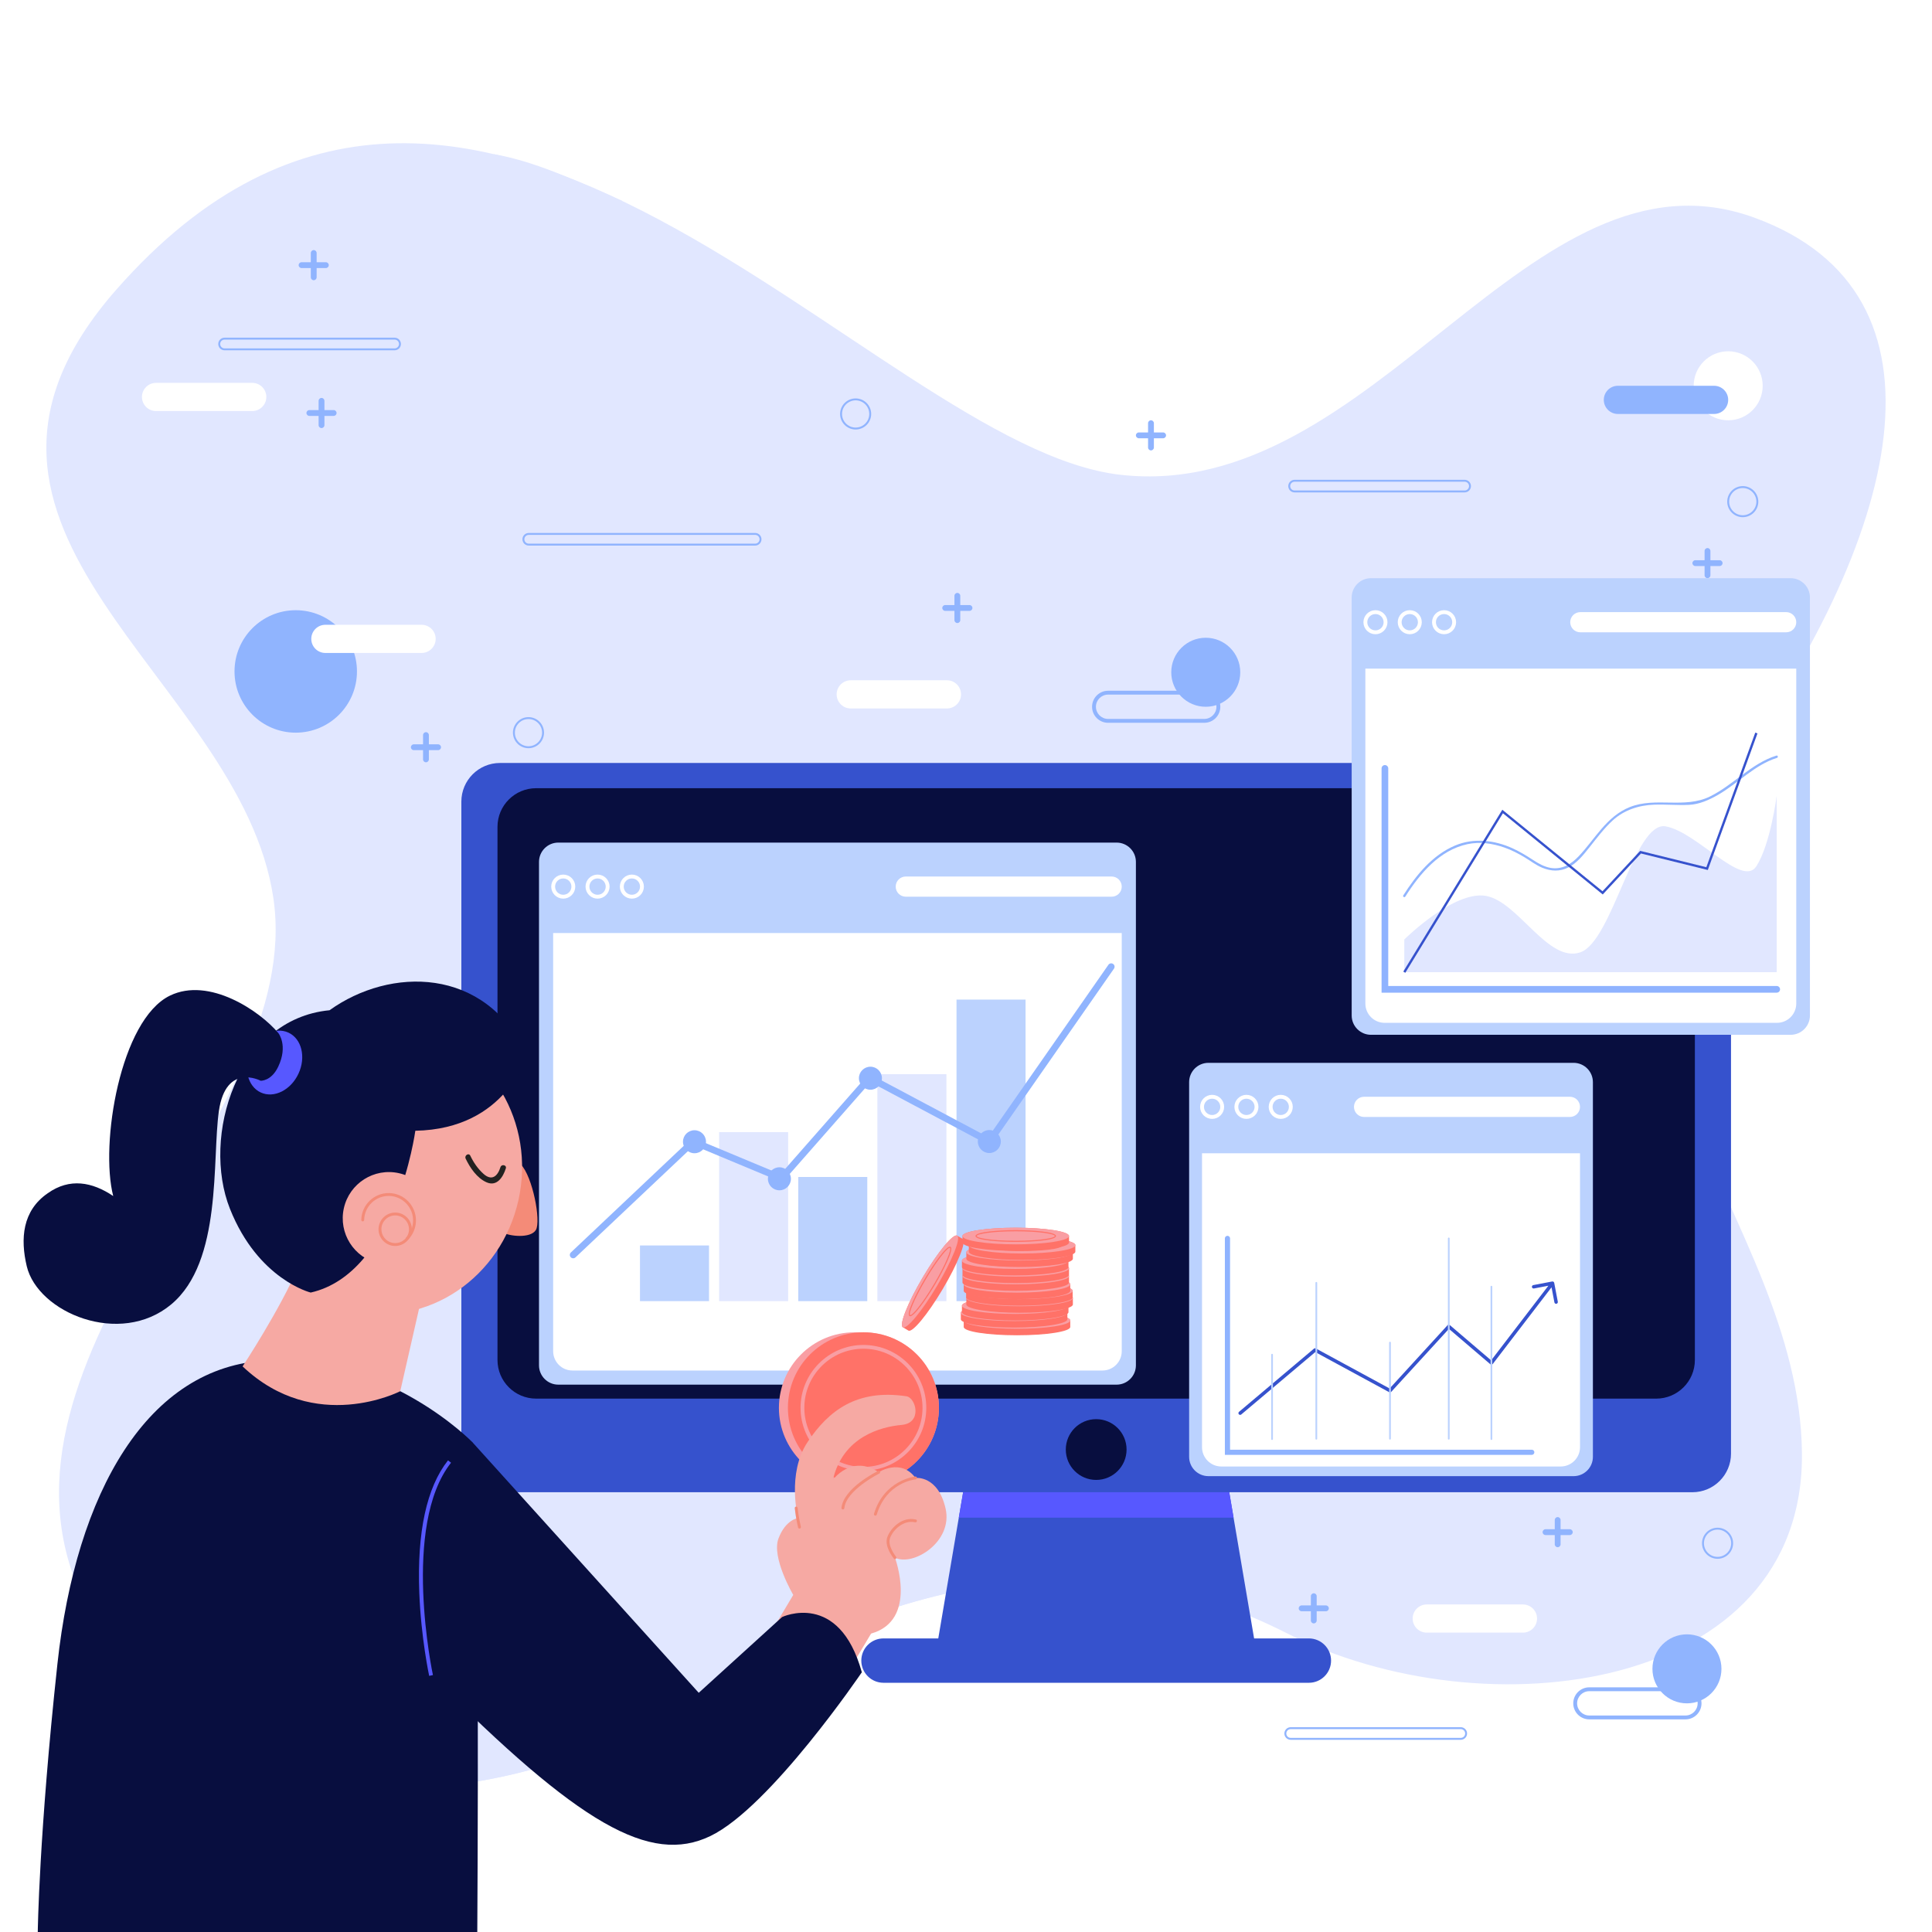 <?xml version="1.0" encoding="utf-8"?>
<!-- Generator: Adobe Illustrator 27.5.0, SVG Export Plug-In . SVG Version: 6.00 Build 0)  -->
<svg version="1.1" xmlns="http://www.w3.org/2000/svg" xmlns:xlink="http://www.w3.org/1999/xlink" x="0px" y="0px"
	 viewBox="0 0 500 500.001" style="enable-background:new 0 0 500 500.001;" xml:space="preserve">
<rect x="0" y="0" width="500" height="500.001" fill="#333333" stroke="none"/>
<g id="BACKGROUND">
	<rect style="fill:#FFFFFF;" width="499.999" height="499.999"/>
</g>
<g id="OBJECTS">
	<g>
		<g>
			<path style="fill:#E1E7FF;" d="M30.129,74.927c-55.108,62.671,32.203,100.087,40.633,157.584
				c8.431,57.498-78.461,117.65-49.581,180.719c28.88,63.07,104.011,58.805,156.909,27.588
				c52.898-31.215,103.493-44.248,154.858-18.184c51.365,26.066,134.16,15.334,133.394-46.764
				c-0.768-62.096-67.465-109.629-20.699-173.259c46.766-63.629,61.982-126.656,8.469-146.251
				c-58.301-21.35-98.164,73.904-164.094,66.522C225.858,115.699,122.396-30.001,30.129,74.927z"/>
			<path style="fill:#E1E7FF;" d="M279.286,298.44c-23-55.963-70.531-95.061-102.729-144.893
				c-20.787-33.709-21.938-67.516-15.547-101.552c-10.876-4.663-21.832-10.12-33.222-12.099
				c-20.571,27.077-33.324,58.76-21.761,96.018c13.033,42.932,39.864,79.73,59.796,119.594c13.8,29.898,22.233,62.098,12.267,95.062
				c-8.434,26.832-29.898,41.398-50.598,59.799c-13.032,12.264-26.831,27.596-27.598,46.764c-0.138,1.94-0.096,3.854,0.027,5.754
				c26.421,0.43,54.515-8.111,78.169-22.07c28.931-17.07,57.171-28.684,85.228-31.457
				C287.269,374.558,296.747,340.644,279.286,298.44z"/>
		</g>
		<g>
			<g>
				<path style="fill:#FFFFFF;" d="M68.928,102.732c0,2.016-1.633,3.646-3.645,3.646h-24.9c-2.014,0-3.646-1.631-3.646-3.646l0,0
					c0-2.014,1.633-3.646,3.646-3.646h24.9C67.295,99.086,68.928,100.718,68.928,102.732L68.928,102.732z"/>
			</g>
			<g>
				<path style="fill:#FFFFFF;" d="M456.182,99.84c0-4.932-3.996-8.93-8.928-8.93c-4.932,0-8.93,3.999-8.93,8.93
					c0,4.932,3.998,8.93,8.93,8.93C452.186,108.77,456.182,104.771,456.182,99.84z"/>
			</g>
			<g>
				<path style="fill:#90B4FE;" d="M195.44,141.195h-58.602c-0.901,0-1.633-0.732-1.633-1.633c0-0.9,0.732-1.633,1.633-1.633h58.602
					c0.9,0,1.633,0.733,1.633,1.633C197.073,140.463,196.34,141.195,195.44,141.195z M136.838,138.429
					c-0.624,0-1.133,0.509-1.133,1.133c0,0.625,0.509,1.133,1.133,1.133h58.602c0.625,0,1.133-0.508,1.133-1.133
					c0-0.624-0.509-1.133-1.133-1.133H136.838z"/>
			</g>
			<g>
				<path style="fill:#90B4FE;" d="M102.129,90.658H58.113c-0.9,0-1.633-0.732-1.633-1.633c0-0.9,0.732-1.633,1.633-1.633h44.016
					c0.9,0,1.633,0.732,1.633,1.633C103.762,89.925,103.029,90.658,102.129,90.658z M58.113,87.892
					c-0.625,0-1.133,0.508-1.133,1.133s0.508,1.135,1.133,1.135h44.016c0.625,0,1.133-0.51,1.133-1.135s-0.508-1.133-1.133-1.133
					H58.113z"/>
			</g>
			<g>
				<path style="fill:#90B4FE;" d="M378.044,450.261H334.03c-0.9,0-1.635-0.732-1.635-1.633c0-0.9,0.734-1.633,1.635-1.633h44.014
					c0.9,0,1.633,0.732,1.633,1.633C379.677,449.528,378.944,450.261,378.044,450.261z M334.03,447.493
					c-0.625,0-1.135,0.51-1.135,1.135s0.51,1.133,1.135,1.133h44.014c0.625,0,1.135-0.508,1.135-1.133s-0.51-1.135-1.135-1.135
					H334.03z"/>
			</g>
			<g>
				<path style="fill:#FFFFFF;" d="M397.786,418.88c0,2.014-1.633,3.646-3.647,3.646h-24.898c-2.014,0-3.647-1.633-3.647-3.646l0,0
					c0-2.016,1.633-3.648,3.647-3.648h24.898C396.153,415.232,397.786,416.864,397.786,418.88L397.786,418.88z"/>
			</g>
			<g>
				<g>
					<path style="fill:#90B4FE;" d="M436.202,444.972h-24.898c-2.285,0-4.147-1.859-4.147-4.147s1.861-4.146,4.147-4.146h24.898
						c2.287,0,4.147,1.859,4.147,4.146S438.489,444.972,436.202,444.972z M411.304,437.679c-1.734,0-3.147,1.412-3.147,3.146
						c0,1.736,1.412,3.147,3.147,3.147h24.898c1.736,0,3.147-1.41,3.147-3.147c0-1.734-1.41-3.146-3.147-3.146H411.304z"/>
				</g>
			</g>
			<g>
				<path style="fill:#90B4FE;" d="M406.266,395.763h-2.387v-2.389c0-0.416-0.338-0.754-0.756-0.754
					c-0.416,0-0.754,0.338-0.754,0.754v2.389h-2.391c-0.416,0-0.754,0.338-0.754,0.756c0,0.416,0.338,0.754,0.754,0.754h2.391v2.391
					c0,0.416,0.338,0.754,0.754,0.754c0.418,0,0.756-0.338,0.756-0.754v-2.391h2.387c0.418,0,0.756-0.338,0.756-0.754
					C407.021,396.101,406.684,395.763,406.266,395.763z"/>
			</g>
			<g>
				<path style="fill:#90B4FE;" d="M113.381,192.629h-2.389v-2.39c0-0.416-0.338-0.753-0.754-0.753
					c-0.415,0-0.753,0.337-0.753,0.753v2.39h-2.392c-0.417,0-0.755,0.338-0.755,0.755c0,0.416,0.339,0.754,0.755,0.754h2.392v2.391
					c0,0.415,0.338,0.753,0.753,0.753c0.416,0,0.754-0.338,0.754-0.753v-2.391h2.389c0.416,0,0.754-0.338,0.754-0.754
					C114.135,192.967,113.797,192.629,113.381,192.629z"/>
			</g>
			<g>
				<path style="fill:#90B4FE;" d="M343.147,415.483h-2.389v-2.391c0-0.416-0.338-0.752-0.754-0.752
					c-0.416,0-0.754,0.336-0.754,0.752v2.391h-2.393c-0.416,0-0.754,0.338-0.754,0.754c0,0.416,0.338,0.754,0.754,0.754h2.393v2.391
					c0,0.416,0.338,0.754,0.754,0.754c0.416,0,0.754-0.338,0.754-0.754v-2.391h2.389c0.416,0,0.754-0.338,0.754-0.754
					C343.901,415.821,343.563,415.483,343.147,415.483z"/>
			</g>
			<g>
				<path style="fill:#90B4FE;" d="M86.349,106.127h-2.387v-2.389c0-0.416-0.338-0.754-0.754-0.754
					c-0.416,0-0.754,0.338-0.754,0.754v2.389h-2.393c-0.416,0-0.754,0.338-0.754,0.756c0,0.416,0.338,0.754,0.754,0.754h2.393v2.391
					c0,0.416,0.338,0.754,0.754,0.754c0.416,0,0.754-0.338,0.754-0.754v-2.391h2.387c0.418,0,0.756-0.338,0.756-0.754
					C87.105,106.465,86.767,106.127,86.349,106.127z"/>
			</g>
			<g>
				<path style="fill:#90B4FE;" d="M84.334,67.865h-2.389v-2.389c0-0.416-0.338-0.754-0.754-0.754c-0.416,0-0.754,0.338-0.754,0.754
					v2.389h-2.393c-0.416,0-0.754,0.338-0.754,0.756c0,0.416,0.338,0.754,0.754,0.754h2.393v2.391c0,0.416,0.338,0.754,0.754,0.754
					c0.416,0,0.754-0.338,0.754-0.754v-2.391h2.389c0.416,0,0.754-0.338,0.754-0.754C85.088,68.203,84.75,67.865,84.334,67.865z"/>
			</g>
			<g>
				<path style="fill:#90B4FE;" d="M444.503,403.413c-2.219,0-4.023-1.805-4.023-4.021s1.805-4.023,4.023-4.023
					c2.219,0,4.023,1.807,4.023,4.023S446.722,403.413,444.503,403.413z M444.503,395.868c-1.943,0-3.523,1.582-3.523,3.523
					s1.58,3.521,3.523,3.521c1.941,0,3.523-1.58,3.523-3.521S446.444,395.868,444.503,395.868z"/>
			</g>
			<g>
				<path style="fill:#90B4FE;" d="M136.771,193.634c-2.219,0-4.023-1.805-4.023-4.022c0-2.218,1.805-4.022,4.023-4.022
					c2.218,0,4.023,1.804,4.023,4.022C140.794,191.829,138.989,193.634,136.771,193.634z M136.771,186.089
					c-1.943,0-3.523,1.58-3.523,3.522c0,1.942,1.58,3.522,3.523,3.522c1.942,0,3.522-1.58,3.522-3.522
					C140.293,187.669,138.713,186.089,136.771,186.089z"/>
			</g>
			<g>
				<path style="fill:#90B4FE;" d="M302.53,433.841c-2.219,0-4.023-1.805-4.023-4.023c0-2.217,1.805-4.022,4.023-4.022
					c2.219,0,4.023,1.805,4.023,4.022C306.554,432.036,304.749,433.841,302.53,433.841z M302.53,426.296
					c-1.943,0-3.523,1.58-3.523,3.522c0,1.943,1.58,3.523,3.523,3.523c1.941,0,3.521-1.58,3.521-3.523
					C306.052,427.876,304.472,426.296,302.53,426.296z"/>
			</g>
			<g>
				<path style="fill:#90B4FE;" d="M92.381,173.767c0,8.751-7.095,15.845-15.846,15.845c-8.751,0-15.844-7.094-15.844-15.845
					c0-8.751,7.094-15.845,15.844-15.845C85.287,157.921,92.381,165.016,92.381,173.767z"/>
			</g>
			<g>
				<path style="fill:#90B4FE;" d="M445.509,431.896c0,4.932-3.998,8.93-8.93,8.93c-4.932,0-8.928-3.998-8.928-8.93
					c0-4.932,3.996-8.932,8.928-8.932C441.511,422.964,445.509,426.964,445.509,431.896z"/>
			</g>
			<g>
				<path style="fill:#FFFFFF;" d="M248.713,179.703c0,2.014-1.633,3.646-3.646,3.646h-24.898c-2.014,0-3.646-1.633-3.646-3.646l0,0
					c0-2.016,1.633-3.648,3.646-3.648h24.898C247.08,176.054,248.713,177.687,248.713,179.703L248.713,179.703z"/>
			</g>
			<g>
				<g>
					<path style="fill:#90B4FE;" d="M311.671,187.058h-24.898c-2.285,0-4.147-1.859-4.147-4.146c0-2.287,1.861-4.146,4.147-4.146
						h24.898c2.287,0,4.147,1.859,4.147,4.146C315.817,185.199,313.958,187.058,311.671,187.058z M286.772,179.765
						c-1.734,0-3.147,1.412-3.147,3.146c0,1.736,1.412,3.146,3.147,3.146h24.898c1.736,0,3.147-1.41,3.147-3.146
						c0-1.734-1.41-3.146-3.147-3.146H286.772z"/>
				</g>
			</g>
			<g>
				<path style="fill:#90B4FE;" d="M250.905,156.585h-2.387v-2.389c0-0.416-0.338-0.754-0.756-0.754
					c-0.416,0-0.754,0.338-0.754,0.754v2.389h-2.391c-0.416,0-0.754,0.338-0.754,0.756c0,0.416,0.338,0.754,0.754,0.754h2.391v2.391
					c0,0.416,0.338,0.754,0.754,0.754c0.418,0,0.756-0.338,0.756-0.754v-2.391h2.387c0.418,0,0.756-0.338,0.756-0.754
					C251.661,156.923,251.323,156.585,250.905,156.585z"/>
			</g>
			<g>
				<path style="fill:#90B4FE;" d="M320.978,173.982c0,4.932-3.998,8.93-8.93,8.93c-4.932,0-8.928-3.998-8.928-8.93
					c0-4.932,3.996-8.932,8.928-8.932C316.979,165.05,320.978,169.05,320.978,173.982z"/>
			</g>
			<g>
				<path style="fill:#90B4FE;" d="M379.05,127.437h-44.014c-0.9,0-1.633-0.733-1.633-1.633c0-0.901,0.732-1.633,1.633-1.633h44.014
					c0.9,0,1.635,0.732,1.635,1.633C380.685,126.704,379.95,127.437,379.05,127.437z M335.036,124.671
					c-0.625,0-1.133,0.508-1.133,1.133c0,0.625,0.508,1.134,1.133,1.134h44.014c0.625,0,1.135-0.509,1.135-1.134
					c0-0.625-0.51-1.133-1.135-1.133H335.036z"/>
			</g>
			<g>
				<path style="fill:#90B4FE;" d="M447.254,103.486c0-2.014-1.633-3.646-3.647-3.646h-24.9c-2.014,0-3.645,1.633-3.645,3.646l0,0
					c0,2.014,1.631,3.647,3.645,3.647h24.9C445.621,107.133,447.254,105.501,447.254,103.486L447.254,103.486z"/>
			</g>
			<g>
				<path style="fill:#90B4FE;" d="M445.043,146.491h-2.389v2.389c0,0.416-0.338,0.754-0.756,0.754
					c-0.416,0-0.754-0.338-0.754-0.754v-2.389h-2.391c-0.416,0-0.754-0.338-0.754-0.755c0-0.416,0.338-0.754,0.754-0.754h2.391
					v-2.391c0-0.416,0.338-0.754,0.754-0.754c0.418,0,0.756,0.338,0.756,0.754v2.391h2.389c0.416,0,0.754,0.338,0.754,0.754
					C445.797,146.153,445.459,146.491,445.043,146.491z"/>
			</g>
			<g>
				<path style="fill:#90B4FE;" d="M301.015,113.423h-2.389v2.39c0,0.416-0.338,0.754-0.754,0.754c-0.416,0-0.754-0.338-0.754-0.754
					v-2.39h-2.391c-0.418,0-0.756-0.338-0.756-0.755c0-0.415,0.338-0.753,0.756-0.753h2.391v-2.391c0-0.416,0.338-0.754,0.754-0.754
					c0.416,0,0.754,0.338,0.754,0.754v2.391h2.389c0.414,0,0.754,0.338,0.754,0.753
					C301.769,113.085,301.429,113.423,301.015,113.423z"/>
			</g>
			<g>
				<path style="fill:#90B4FE;" d="M451.027,133.848c-2.219,0-4.023-1.804-4.023-4.022s1.805-4.022,4.023-4.022
					c2.219,0,4.023,1.804,4.023,4.022S453.246,133.848,451.027,133.848z M451.027,126.304c-1.943,0-3.523,1.58-3.523,3.522
					c0,1.942,1.58,3.522,3.523,3.522c1.941,0,3.521-1.58,3.521-3.522C454.549,127.884,452.969,126.304,451.027,126.304z"/>
			</g>
			<g>
				<path style="fill:#90B4FE;" d="M221.44,111.155c-2.219,0-4.023-1.805-4.023-4.022c0-2.217,1.805-4.022,4.023-4.022
					c2.219,0,4.023,1.805,4.023,4.022C225.464,109.351,223.659,111.155,221.44,111.155z M221.44,103.611
					c-1.943,0-3.523,1.58-3.523,3.522c0,1.942,1.58,3.522,3.523,3.522c1.943,0,3.523-1.58,3.523-3.522
					C224.964,105.191,223.384,103.611,221.44,103.611z"/>
			</g>
			<g>
				<path style="fill:#FFFFFF;" d="M112.753,165.341c0,2.013-1.633,3.646-3.647,3.646H84.207c-2.014,0-3.647-1.633-3.647-3.646l0,0
					c0-2.015,1.633-3.647,3.647-3.647h24.899C111.12,161.694,112.753,163.327,112.753,165.341L112.753,165.341z"/>
			</g>
		</g>
	</g>
	<g>
		<g>
			<polygon style="fill:#3652CD;" points="324.92,426.147 242.463,426.147 252.472,367.275 314.912,367.275 			"/>
			<polygon style="fill:#5758FF;" points="252.472,367.275 248.137,392.772 319.246,392.772 314.912,367.275 			"/>
			<path style="fill:#3652CD;" d="M344.477,429.763c0,3.168-2.568,5.738-5.738,5.738H228.643c-3.168,0-5.737-2.57-5.737-5.738l0,0
				c0-3.17,2.569-5.74,5.737-5.74h110.095C341.908,424.022,344.477,426.593,344.477,429.763L344.477,429.763z"/>
			<path style="fill:#3652CD;" d="M447.984,376.192c0,5.521-4.477,9.998-10,9.998H129.398c-5.522,0-9.999-4.477-9.999-9.998V207.456
				c0-5.522,4.477-9.999,9.999-9.999h308.586c5.523,0,10,4.477,10,9.999V376.192z"/>
			<path style="fill:#080E3F;" d="M438.633,351.962c0,5.521-4.479,10-10,10H138.75c-5.522,0-10-4.479-10-10V213.985
				c0-5.522,4.478-9.999,10-9.999h289.882c5.521,0,10,4.477,10,9.999V351.962z"/>
			<path style="fill:#080E3F;" d="M291.555,375.138c0,4.344-3.521,7.865-7.863,7.865c-4.344,0-7.863-3.521-7.863-7.865
				c0-4.342,3.52-7.863,7.863-7.863C288.033,367.275,291.555,370.796,291.555,375.138z"/>
		</g>
		<g>
			<path style="fill:#BBD2FE;" d="M468.41,262.808c0,2.762-2.238,4.998-5,4.998H354.814c-2.762,0-5-2.236-5-4.998V154.634
				c0-2.762,2.238-5,5-5H463.41c2.762,0,5,2.239,5,5V262.808z"/>
			<path style="fill:#FFFFFF;" d="M464.871,173.041v86.669c0,2.762-2.238,5-5,5H358.354c-2.76,0-5-2.238-5-5v-86.669H464.871z"/>
			<g>
				<path style="fill:none;stroke:#FFFFFF;stroke-miterlimit:10;" d="M358.576,161.027c0,1.442-1.168,2.611-2.611,2.611
					c-1.441,0-2.611-1.169-2.611-2.611c0-1.443,1.17-2.612,2.611-2.612C357.408,158.415,358.576,159.584,358.576,161.027z"/>
				<g>
					<path style="fill:none;stroke:#FFFFFF;stroke-miterlimit:10;" d="M376.336,161.027c0,1.442-1.168,2.611-2.611,2.611
						c-1.441,0-2.611-1.169-2.611-2.611c0-1.443,1.17-2.612,2.611-2.612C375.168,158.415,376.336,159.584,376.336,161.027z"/>
				</g>
				<path style="fill:#FFFFFF;" d="M464.871,161.027c0,1.442-1.17,2.611-2.611,2.611h-53.277c-1.443,0-2.611-1.169-2.611-2.611l0,0
					c0-1.443,1.168-2.612,2.611-2.612h53.277C463.701,158.415,464.871,159.584,464.871,161.027L464.871,161.027z"/>
				<g>
					<path style="fill:none;stroke:#FFFFFF;stroke-miterlimit:10;" d="M367.457,161.027c0,1.442-1.17,2.611-2.611,2.611
						c-1.443,0-2.611-1.169-2.611-2.611c0-1.443,1.168-2.612,2.611-2.612C366.287,158.415,367.457,159.584,367.457,161.027z"/>
				</g>
			</g>
			<g>
				<g>
					<path style="fill:#8FB3FF;" d="M459.811,256.9H357.549v-58.038c0-0.478,0.387-0.864,0.865-0.864
						c0.477,0,0.863,0.387,0.863,0.864v56.309h100.533c0.479,0,0.865,0.387,0.865,0.865
						C460.676,256.511,460.289,256.9,459.811,256.9z"/>
				</g>
				<path style="fill:#E1E7FF;" d="M363.43,243.136c0,0,12.961-12.875,21.26-11.255c8.303,1.62,15.996,17.413,24.297,14.579
					c8.303-2.834,13.973-34.017,22.07-32.6c8.1,1.417,19.844,15.996,23.488,10.327c3.643-5.67,5.262-18.223,5.262-18.223v45.636
					H363.43V243.136z"/>
				<g>
					<g>
						<path style="fill:#90B4FE;" d="M363.693,232.034c3.779-5.96,8.842-11.999,16.07-13.563c3.219-0.697,6.545-0.189,9.617,0.884
							c1.77,0.618,3.445,1.489,5.059,2.438c1.578,0.929,3.018,2.097,4.727,2.791c2.244,0.912,4.498,1.021,6.693-0.075
							c2.266-1.133,3.953-3.301,5.496-5.237c1.908-2.394,3.728-4.855,5.992-6.934c2.949-2.708,6.799-3.952,10.734-4.091
							c3.016-0.106,6.031,0.186,9.049,0.046c2.643-0.123,5.229-1.288,7.486-2.585c5.215-2.998,9.412-7.735,15.272-9.575
							c0.373-0.117,0.215-0.703-0.16-0.585c-6.563,2.061-11.143,7.629-17.229,10.599c-6.57,3.205-14.016,0.043-20.721,2.729
							c-6.055,2.426-8.982,8.288-13.26,12.77c-1.934,2.029-4.313,3.452-7.197,2.97c-1.648-0.273-3.158-1.133-4.535-2.036
							c-1.693-1.108-3.397-2.142-5.234-2.992c-4.725-2.184-10.164-2.823-15.039-0.743c-5.846,2.493-10.022,7.645-13.346,12.882
							C362.957,232.06,363.482,232.364,363.693,232.034L363.693,232.034z"/>
					</g>
				</g>
				<g>
					<polygon style="fill:#3652CD;" points="363.689,251.759 363.172,251.441 388.799,209.559 414.73,230.656 424.477,220.205 
						441.596,224.434 454.26,189.602 454.83,189.809 441.98,225.154 424.678,220.88 414.787,231.485 388.955,210.468 					"/>
				</g>
			</g>
		</g>
		<g>
			<path style="fill:#BBD2FE;" d="M412.242,377.026c0,2.762-2.238,5-5,5h-94.496c-2.762,0-5-2.238-5-5v-96.965c0-2.76,2.238-5,5-5
				h94.496c2.762,0,5,2.24,5,5V377.026z"/>
			<path style="fill:#FFFFFF;" d="M408.906,298.47v76.057c0,2.762-2.24,5-5,5h-87.824c-2.76,0-5-2.238-5-5V298.47H408.906z"/>
			<g>
				<path style="fill:none;stroke:#FFFFFF;stroke-miterlimit:10;" d="M316.307,286.456c0,1.441-1.168,2.611-2.613,2.611
					c-1.439,0-2.611-1.17-2.611-2.611c0-1.443,1.172-2.613,2.611-2.613C315.139,283.843,316.307,285.013,316.307,286.456z"/>
				<g>
					<path style="fill:none;stroke:#FFFFFF;stroke-miterlimit:10;" d="M334.066,286.456c0,1.441-1.17,2.611-2.613,2.611
						c-1.441,0-2.611-1.17-2.611-2.611c0-1.443,1.17-2.613,2.611-2.613C332.896,283.843,334.066,285.013,334.066,286.456z"/>
				</g>
				<path style="fill:#FFFFFF;" d="M408.906,286.456c0,1.441-1.17,2.611-2.611,2.611h-53.277c-1.445,0-2.613-1.17-2.613-2.611l0,0
					c0-1.443,1.168-2.613,2.613-2.613h53.277C407.736,283.843,408.906,285.013,408.906,286.456L408.906,286.456z"/>
				<g>
					<path style="fill:none;stroke:#FFFFFF;stroke-miterlimit:10;" d="M325.186,286.456c0,1.441-1.17,2.611-2.611,2.611
						c-1.441,0-2.611-1.17-2.611-2.611c0-1.443,1.17-2.613,2.611-2.613C324.016,283.843,325.186,285.013,325.186,286.456z"/>
				</g>
			</g>
			<g>
				<g>
					<path style="fill:#8FB3FF;" d="M396.42,376.521h-79.424v-56.02c0-0.371,0.301-0.67,0.672-0.67c0.369,0,0.67,0.299,0.67,0.67
						v54.68h78.082c0.369,0,0.67,0.299,0.67,0.668C397.09,376.22,396.789,376.521,396.42,376.521z"/>
				</g>
				<path style="fill:#3652CD;" d="M402.229,332.005c-0.004-0.022-0.018-0.041-0.025-0.061c-0.01-0.029-0.018-0.061-0.035-0.086
					c-0.016-0.027-0.039-0.047-0.061-0.07c-0.018-0.018-0.027-0.039-0.047-0.053c-0.004-0.004-0.008-0.004-0.012-0.006
					c-0.002-0.002-0.004-0.008-0.008-0.01c-0.025-0.016-0.053-0.021-0.078-0.033c-0.023-0.01-0.047-0.024-0.072-0.031
					c-0.027-0.006-0.055-0.002-0.084-0.004c-0.029-0.002-0.059-0.006-0.088-0.002c-0.004,0.002-0.01,0-0.014,0l-4.885,0.932
					c-0.242,0.045-0.4,0.279-0.356,0.523c0.047,0.242,0.279,0.402,0.523,0.355l3.73-0.711l-14.809,19.316l-10.678-9.119
					c-0.186-0.156-0.459-0.141-0.621,0.037l-14.978,16.359l-19.082-10.361c-0.162-0.088-0.359-0.066-0.5,0.053L320.66,365.38
					c-0.189,0.16-0.213,0.441-0.055,0.631c0.09,0.105,0.217,0.16,0.344,0.16c0.102,0,0.203-0.035,0.287-0.105l19.156-16.15
					l19.121,10.379c0.18,0.1,0.404,0.063,0.543-0.09l14.922-16.297l10.709,9.145c0.094,0.08,0.217,0.117,0.338,0.105
					c0.123-0.014,0.234-0.076,0.309-0.174l15.201-19.828l0.744,3.902c0.041,0.215,0.229,0.363,0.438,0.363
					c0.029,0,0.057-0.002,0.086-0.008c0.242-0.045,0.402-0.279,0.355-0.523L402.229,332.005z"/>
				<g>
					<g>
						<path style="fill:#BBD2FE;" d="M329.207,372.659c-0.125,0-0.225-0.098-0.225-0.223v-21.846c0-0.123,0.1-0.223,0.225-0.223
							c0.123,0,0.225,0.1,0.225,0.223v21.846C329.432,372.562,329.33,372.659,329.207,372.659z"/>
					</g>
					<g>
						<path style="fill:#BBD2FE;" d="M340.662,372.564c-0.123,0-0.223-0.102-0.223-0.223v-40.348c0-0.123,0.1-0.225,0.223-0.225
							c0.125,0,0.225,0.102,0.225,0.225v40.348C340.887,372.462,340.787,372.564,340.662,372.564z"/>
					</g>
					<g>
						<path style="fill:#BBD2FE;" d="M359.727,372.564c-0.123,0-0.223-0.102-0.223-0.223v-24.875c0-0.123,0.1-0.225,0.223-0.225
							c0.125,0,0.225,0.102,0.225,0.225v24.875C359.951,372.462,359.852,372.564,359.727,372.564z"/>
					</g>
					<g>
						<path style="fill:#BBD2FE;" d="M374.941,372.564c-0.123,0-0.225-0.102-0.225-0.223v-51.84c0-0.123,0.102-0.223,0.225-0.223
							c0.123,0,0.223,0.1,0.223,0.223v51.84C375.164,372.462,375.064,372.564,374.941,372.564z"/>
					</g>
					<g>
						<path style="fill:#BBD2FE;" d="M385.979,372.659c-0.123,0-0.225-0.098-0.225-0.223v-39.449c0-0.125,0.102-0.225,0.225-0.225
							c0.123,0,0.223,0.1,0.223,0.225v39.449C386.201,372.562,386.102,372.659,385.979,372.659z"/>
					</g>
				</g>
			</g>
		</g>
		<g>
			<path style="fill:#BBD2FE;" d="M293.971,353.347c0,2.762-2.238,5-5,5H144.493c-2.762,0-5-2.238-5-5V223.062c0-2.761,2.238-5,5-5
				h144.478c2.762,0,5,2.239,5,5V353.347z"/>
			<path style="fill:#FFFFFF;" d="M290.307,241.468V349.69c0,2.762-2.238,5-4.998,5H148.156c-2.76,0-4.999-2.238-4.999-5V241.468
				H290.307z"/>
			<g>
				<path style="fill:none;stroke:#FFFFFF;stroke-miterlimit:10;" d="M148.38,229.454c0,1.442-1.169,2.611-2.611,2.611
					c-1.443,0-2.612-1.169-2.612-2.611c0-1.441,1.169-2.612,2.612-2.612C147.212,226.842,148.38,228.013,148.38,229.454z"/>
				<g>
					<path style="fill:none;stroke:#FFFFFF;stroke-miterlimit:10;" d="M166.139,229.454c0,1.442-1.169,2.611-2.611,2.611
						s-2.612-1.169-2.612-2.611c0-1.441,1.17-2.612,2.612-2.612S166.139,228.013,166.139,229.454z"/>
				</g>
				<path style="fill:#FFFFFF;" d="M290.307,229.454c0,1.442-1.168,2.611-2.611,2.611h-53.277c-1.443,0-2.613-1.169-2.613-2.611l0,0
					c0-1.441,1.17-2.612,2.613-2.612h53.277C289.139,226.842,290.307,228.013,290.307,229.454L290.307,229.454z"/>
				<g>
					<path style="fill:none;stroke:#FFFFFF;stroke-miterlimit:10;" d="M157.259,229.454c0,1.442-1.168,2.611-2.611,2.611
						c-1.442,0-2.612-1.169-2.612-2.611c0-1.441,1.17-2.612,2.612-2.612C156.091,226.842,157.259,228.013,157.259,229.454z"/>
				</g>
			</g>
			<g>
				<rect x="165.627" y="322.325" style="fill:#BBD2FE;" width="17.866" height="14.406"/>
				<rect x="186.107" y="292.991" style="fill:#E1E7FF;" width="17.865" height="43.74"/>
				<rect x="206.586" y="304.601" style="fill:#BBD2FE;" width="17.867" height="32.131"/>
				<rect x="227.065" y="277.995" style="fill:#E1E7FF;" width="17.867" height="58.736"/>
				<rect x="247.545" y="258.692" style="fill:#BBD2FE;" width="17.868" height="78.039"/>
			</g>
			<g>
				<g>
					<path style="fill:#90B4FE;" d="M148.345,325.646c-0.233,0-0.465-0.092-0.637-0.273c-0.332-0.352-0.317-0.906,0.036-1.238
						l31.058-29.342c0.252-0.236,0.621-0.305,0.938-0.172l22.244,9.275l22.425-25.516c0.27-0.305,0.711-0.385,1.07-0.195
						l30.284,16.105l31.093-44.604c0.275-0.396,0.82-0.494,1.219-0.217c0.398,0.275,0.494,0.822,0.219,1.219l-31.536,45.24
						c-0.254,0.363-0.738,0.48-1.131,0.273l-30.358-16.145l-22.384,25.467c-0.248,0.283-0.649,0.373-0.995,0.23l-22.299-9.299
						l-30.645,28.951C148.776,325.567,148.56,325.646,148.345,325.646z"/>
				</g>
				<path style="fill:#90B4FE;" d="M182.709,295.482c0,1.645-1.334,2.977-2.978,2.977c-1.645,0-2.977-1.332-2.977-2.977
					s1.333-2.977,2.977-2.977C181.375,292.505,182.709,293.837,182.709,295.482z"/>
				<path style="fill:#90B4FE;" d="M204.688,305.073c0,1.643-1.333,2.977-2.977,2.977c-1.645,0-2.978-1.334-2.978-2.977
					c0-1.645,1.333-2.979,2.978-2.979C203.354,302.095,204.688,303.429,204.688,305.073z"/>
				<path style="fill:#90B4FE;" d="M228.243,279.042c0,1.645-1.334,2.977-2.979,2.977c-1.644,0-2.977-1.332-2.977-2.977
					c0-1.645,1.333-2.978,2.977-2.978C226.909,276.064,228.243,277.397,228.243,279.042z"/>
				<path style="fill:#90B4FE;" d="M259.013,295.429c0,1.645-1.334,2.977-2.979,2.977c-1.644,0-2.976-1.332-2.976-2.977
					c0-1.645,1.332-2.979,2.976-2.979C257.679,292.45,259.013,293.784,259.013,295.429z"/>
			</g>
			<g>
				<g>
					<path style="fill:#FF7268;" d="M276.984,341.732c0-1.188-6.171-2.15-13.786-2.15s-13.788,0.963-13.788,2.15
						c0,0.301,0,1.385,0,1.682c0,1.19,6.172,2.154,13.788,2.154s13.786-0.965,13.786-2.154
						C276.984,343.116,276.984,342.032,276.984,341.732z"/>
					<path style="fill:#F99EA3;" d="M276.984,341.732c0,1.189-6.171,2.154-13.786,2.154s-13.788-0.965-13.788-2.154
						c0-1.188,6.172-2.15,13.788-2.15S276.984,340.544,276.984,341.732z"/>
					<g>
						<path style="fill:#FF7268;" d="M263.198,343.257c-4.186,0-10.412-0.406-10.412-1.525c0-1.117,6.227-1.523,10.412-1.523
							c4.185,0,10.413,0.406,10.413,1.523C273.611,342.851,267.384,343.257,263.198,343.257z M263.198,340.505
							c-6.268,0-10.117,0.715-10.117,1.227c0,0.514,3.85,1.23,10.117,1.23c6.27,0,10.118-0.717,10.118-1.23
							C273.316,341.22,269.468,340.505,263.198,340.505z"/>
					</g>
				</g>
				<g>
					<path style="fill:#FF7268;" d="M276.238,339.743c0-1.189-6.171-2.152-13.786-2.152c-7.613,0-13.788,0.963-13.788,2.152
						c0,0.299,0,1.383,0,1.682c0,1.188,6.174,2.152,13.788,2.152c7.615,0,13.786-0.965,13.786-2.152
						C276.238,341.126,276.238,340.042,276.238,339.743z"/>
					<path style="fill:#F99EA3;" d="M276.238,339.743c0,1.188-6.171,2.152-13.786,2.152c-7.613,0-13.788-0.965-13.788-2.152
						c0-1.189,6.174-2.152,13.788-2.152C270.067,337.591,276.238,338.554,276.238,339.743z"/>
					<g>
						<path style="fill:#FF7268;" d="M262.452,341.267c-4.185,0-10.414-0.406-10.414-1.523c0-1.119,6.229-1.525,10.414-1.525
							c4.186,0,10.413,0.406,10.413,1.525C272.865,340.86,266.638,341.267,262.452,341.267z M262.452,338.513
							c-6.268,0-10.117,0.717-10.117,1.23s3.85,1.229,10.117,1.229c6.268,0,10.118-0.715,10.118-1.229
							S268.72,338.513,262.452,338.513z"/>
					</g>
				</g>
				<g>
					<path style="fill:#FF7268;" d="M276.521,337.897c0-1.189-6.171-2.152-13.786-2.152c-7.613,0-13.788,0.963-13.788,2.152
						c0,0.299,0,1.383,0,1.682c0,1.189,6.174,2.152,13.788,2.152c7.615,0,13.786-0.963,13.786-2.152
						C276.521,339.28,276.521,338.196,276.521,337.897z"/>
					<path style="fill:#F99EA3;" d="M276.521,337.897c0,1.19-6.171,2.152-13.786,2.152c-7.613,0-13.788-0.963-13.788-2.152
						c0-1.189,6.174-2.152,13.788-2.152C270.351,335.745,276.521,336.708,276.521,337.897z"/>
					<g>
						<path style="fill:#FF7268;" d="M262.735,339.423c-4.186,0-10.414-0.406-10.414-1.525c0-1.117,6.229-1.523,10.414-1.523
							c4.185,0,10.413,0.406,10.413,1.523C273.148,339.017,266.921,339.423,262.735,339.423z M262.735,336.669
							c-6.268,0-10.117,0.715-10.117,1.228s3.85,1.229,10.117,1.229c6.268,0,10.118-0.715,10.118-1.229
							S269.003,336.669,262.735,336.669z"/>
					</g>
				</g>
				<g>
					<path style="fill:#FF7268;" d="M277.66,335.907c0-1.188-6.174-2.152-13.788-2.152c-7.613,0-13.786,0.965-13.786,2.152
						c0,0.299,0,1.385,0,1.684c0,1.188,6.172,2.152,13.786,2.152c7.614,0,13.788-0.965,13.788-2.152
						C277.66,337.292,277.66,336.206,277.66,335.907z"/>
					<path style="fill:#F99EA3;" d="M277.66,335.907c0,1.189-6.174,2.154-13.788,2.154c-7.613,0-13.786-0.965-13.786-2.154
						c0-1.188,6.172-2.152,13.786-2.152C271.486,333.755,277.66,334.72,277.66,335.907z"/>
					<g>
						<path style="fill:#FF7268;" d="M263.872,337.433c-4.186,0-10.412-0.406-10.412-1.525c0-1.117,6.227-1.523,10.412-1.523
							c4.186,0,10.413,0.406,10.413,1.523C274.285,337.026,268.058,337.433,263.872,337.433z M263.872,334.679
							c-6.268,0-10.117,0.715-10.117,1.229c0,0.514,3.85,1.23,10.117,1.23c6.27,0,10.118-0.717,10.118-1.23
							C273.99,335.394,270.142,334.679,263.872,334.679z"/>
					</g>
				</g>
				<g>
					<path style="fill:#FF7268;" d="M277.602,334.064c0-1.189-6.172-2.154-13.786-2.154c-7.613,0-13.788,0.965-13.788,2.154
						c0,0.299,0,1.383,0,1.682c0,1.189,6.174,2.152,13.788,2.152c7.614,0,13.786-0.963,13.786-2.152
						C277.602,335.446,277.602,334.362,277.602,334.064z"/>
					<path style="fill:#F99EA3;" d="M277.602,334.064c0,1.188-6.172,2.152-13.786,2.152c-7.613,0-13.788-0.965-13.788-2.152
						c0-1.189,6.174-2.154,13.788-2.154C271.43,331.909,277.602,332.874,277.602,334.064z"/>
					<g>
						<path style="fill:#FF7268;" d="M263.815,335.587c-4.186,0-10.414-0.406-10.414-1.523c0-1.119,6.228-1.523,10.414-1.523
							c4.188,0,10.413,0.404,10.413,1.523C274.229,335.181,268.003,335.587,263.815,335.587z M263.815,332.835
							c-6.268,0-10.117,0.715-10.117,1.229s3.85,1.228,10.117,1.228c6.27,0,10.118-0.715,10.118-1.228
							S270.085,332.835,263.815,332.835z"/>
					</g>
				</g>
				<g>
					<path style="fill:#FF7268;" d="M276.984,332.38c0-1.189-6.171-2.152-13.786-2.152s-13.788,0.963-13.788,2.152
						c0,0.299,0,1.385,0,1.684c0,1.188,6.172,2.152,13.788,2.152s13.786-0.965,13.786-2.152
						C276.984,333.765,276.984,332.679,276.984,332.38z"/>
					<path style="fill:#F99EA3;" d="M276.984,332.38c0,1.189-6.171,2.152-13.786,2.152s-13.788-0.963-13.788-2.152
						c0-1.189,6.172-2.152,13.788-2.152S276.984,331.19,276.984,332.38z"/>
					<g>
						<path style="fill:#FF7268;" d="M263.198,333.905c-4.186,0-10.412-0.406-10.412-1.525c0-1.117,6.227-1.523,10.412-1.523
							c4.185,0,10.413,0.406,10.413,1.523C273.611,333.499,267.384,333.905,263.198,333.905z M263.198,331.151
							c-6.268,0-10.117,0.715-10.117,1.229c0,0.514,3.85,1.228,10.117,1.228c6.27,0,10.118-0.715,10.118-1.228
							C273.316,331.866,269.468,331.151,263.198,331.151z"/>
					</g>
				</g>
				<g>
					<path style="fill:#FF7268;" d="M276.664,330.228c0-1.188-6.171-2.15-13.786-2.15c-7.613,0-13.788,0.963-13.788,2.15
						c0,0.299,0,1.383,0,1.682c0,1.189,6.174,2.154,13.788,2.154c7.615,0,13.786-0.965,13.786-2.154
						C276.664,331.61,276.664,330.526,276.664,330.228z"/>
					<path style="fill:#F99EA3;" d="M276.664,330.228c0,1.189-6.171,2.152-13.786,2.152c-7.613,0-13.788-0.963-13.788-2.152
						c0-1.188,6.174-2.15,13.788-2.15C270.493,328.077,276.664,329.04,276.664,330.228z"/>
					<g>
						<path style="fill:#FF7268;" d="M262.878,331.753c-4.186,0-10.414-0.406-10.414-1.525c0-1.117,6.229-1.523,10.414-1.523
							c4.188,0,10.415,0.406,10.415,1.523C273.293,331.347,267.065,331.753,262.878,331.753z M262.878,329.001
							c-6.268,0-10.117,0.715-10.117,1.227c0,0.514,3.85,1.23,10.117,1.23c6.27,0,10.118-0.717,10.118-1.23
							C272.996,329.716,269.147,329.001,262.878,329.001z"/>
					</g>
				</g>
				<g>
					<path style="fill:#FF7268;" d="M276.664,328.235c0-1.19-6.171-2.154-13.786-2.154c-7.613,0-13.788,0.965-13.788,2.154
						c0,0.297,0,1.383,0,1.682c0,1.188,6.174,2.152,13.788,2.152c7.615,0,13.786-0.965,13.786-2.152
						C276.664,329.618,276.664,328.532,276.664,328.235z"/>
					<path style="fill:#F99EA3;" d="M276.664,328.235c0,1.188-6.171,2.15-13.786,2.15c-7.613,0-13.788-0.963-13.788-2.15
						c0-1.19,6.174-2.154,13.788-2.154C270.493,326.081,276.664,327.046,276.664,328.235z"/>
					<g>
						<path style="fill:#FF7268;" d="M262.878,329.759c-4.186,0-10.414-0.406-10.414-1.523c0-1.119,6.229-1.525,10.414-1.525
							c4.188,0,10.415,0.406,10.415,1.525C273.293,329.353,267.065,329.759,262.878,329.759z M262.878,327.005
							c-6.268,0-10.117,0.717-10.117,1.23c0,0.512,3.85,1.228,10.117,1.228c6.27,0,10.118-0.717,10.118-1.228
							C272.996,327.722,269.147,327.005,262.878,327.005z"/>
					</g>
				</g>
				<g>
					<path style="fill:#FF7268;" d="M276.521,326.245c0-1.19-6.171-2.152-13.786-2.152c-7.613,0-13.788,0.963-13.788,2.152
						c0,0.297,0,1.383,0,1.682c0,1.188,6.174,2.152,13.788,2.152c7.615,0,13.786-0.965,13.786-2.152
						C276.521,327.628,276.521,326.542,276.521,326.245z"/>
					<path style="fill:#F99EA3;" d="M276.521,326.245c0,1.189-6.171,2.152-13.786,2.152c-7.613,0-13.788-0.963-13.788-2.152
						c0-1.19,6.174-2.152,13.788-2.152C270.351,324.093,276.521,325.056,276.521,326.245z"/>
					<g>
						<path style="fill:#FF7268;" d="M262.735,327.769c-4.186,0-10.414-0.406-10.414-1.523c0-1.119,6.229-1.523,10.414-1.523
							c4.185,0,10.413,0.404,10.413,1.523C273.148,327.362,266.921,327.769,262.735,327.769z M262.735,325.017
							c-6.268,0-10.117,0.715-10.117,1.229c0,0.514,3.85,1.228,10.117,1.228c6.268,0,10.118-0.715,10.118-1.228
							C272.854,325.732,269.003,325.017,262.735,325.017z"/>
					</g>
				</g>
				<g>
					<path style="fill:#FF7268;" d="M277.66,324.077c0-1.19-6.174-2.152-13.788-2.152c-7.613,0-13.786,0.963-13.786,2.152
						c0,0.299,0,1.383,0,1.682c0,1.19,6.172,2.154,13.786,2.154c7.614,0,13.788-0.965,13.788-2.154
						C277.66,325.46,277.66,324.376,277.66,324.077z"/>
					<path style="fill:#F99EA3;" d="M277.66,324.077c0,1.189-6.174,2.152-13.788,2.152c-7.613,0-13.786-0.963-13.786-2.152
						c0-1.19,6.172-2.152,13.786-2.152C271.486,321.925,277.66,322.888,277.66,324.077z"/>
					<g>
						<path style="fill:#FF7268;" d="M263.872,325.603c-4.186,0-10.412-0.406-10.412-1.525c0-1.117,6.227-1.523,10.412-1.523
							c4.186,0,10.413,0.406,10.413,1.523C274.285,325.196,268.058,325.603,263.872,325.603z M263.872,322.849
							c-6.268,0-10.117,0.715-10.117,1.229s3.85,1.23,10.117,1.23c6.27,0,10.118-0.717,10.118-1.23S270.142,322.849,263.872,322.849
							z"/>
					</g>
				</g>
				<g>
					<path style="fill:#FF7268;" d="M278.299,322.247c0-1.189-6.172-2.152-13.786-2.152c-7.615,0-13.788,0.963-13.788,2.152
						c0,0.299,0,1.385,0,1.682c0,1.189,6.172,2.152,13.788,2.152c7.614,0,13.786-0.963,13.786-2.152
						C278.299,323.632,278.299,322.546,278.299,322.247z"/>
					<path style="fill:#F99EA3;" d="M278.299,322.247c0,1.188-6.172,2.152-13.786,2.152c-7.615,0-13.788-0.965-13.788-2.152
						c0-1.189,6.172-2.152,13.788-2.152C272.127,320.095,278.299,321.058,278.299,322.247z"/>
					<g>
						<path style="fill:#FF7268;" d="M264.513,323.772c-4.188,0-10.414-0.406-10.414-1.525s6.227-1.523,10.414-1.523
							c4.186,0,10.413,0.404,10.413,1.523S268.698,323.772,264.513,323.772z M264.513,321.019c-6.27,0-10.119,0.715-10.119,1.229
							s3.85,1.228,10.119,1.228c6.268,0,10.116-0.715,10.116-1.228S270.78,321.019,264.513,321.019z"/>
					</g>
				</g>
				<g>
					<path style="fill:#FF7268;" d="M276.664,319.882c0-1.189-6.171-2.152-13.786-2.152c-7.613,0-13.788,0.963-13.788,2.152
						c0,0.299,0,1.383,0,1.682c0,1.189,6.174,2.154,13.788,2.154c7.615,0,13.786-0.965,13.786-2.154
						C276.664,321.265,276.664,320.181,276.664,319.882z"/>
					<path style="fill:#F99EA3;" d="M276.664,319.882c0,1.189-6.171,2.152-13.786,2.152c-7.613,0-13.788-0.963-13.788-2.152
						c0-1.189,6.174-2.152,13.788-2.152C270.493,317.729,276.664,318.692,276.664,319.882z"/>
					<g>
						<path style="fill:#FF7268;" d="M262.878,321.407c-4.186,0-10.414-0.406-10.414-1.525c0-1.117,6.229-1.523,10.414-1.523
							c4.188,0,10.415,0.406,10.415,1.523C273.293,321.001,267.065,321.407,262.878,321.407z M262.878,318.653
							c-6.268,0-10.117,0.715-10.117,1.228c0,0.514,3.85,1.23,10.117,1.23c6.27,0,10.118-0.717,10.118-1.23
							C272.996,319.368,269.147,318.653,262.878,318.653z"/>
					</g>
				</g>
				<g>
					<path style="fill:#FF7268;" d="M247.723,319.782c-1.021-0.605-5,4.211-8.885,10.76c-3.883,6.549-6.201,12.352-5.18,12.957
						c0.256,0.152,1.189,0.707,1.445,0.857c1.023,0.607,5.002-4.211,8.885-10.76c3.885-6.549,6.203-12.35,5.182-12.957
						C248.913,320.487,247.979,319.935,247.723,319.782z"/>
					<path style="fill:#F99EA3;" d="M247.723,319.782c1.023,0.605-1.297,6.408-5.182,12.957c-3.883,6.549-7.861,11.365-8.883,10.76
						c-1.021-0.606,1.297-6.408,5.18-12.957C242.723,323.993,246.702,319.177,247.723,319.782z"/>
					<g>
						<path style="fill:#FF7268;" d="M242.002,332.417c-2.135,3.602-5.662,8.75-6.623,8.182c-0.963-0.57,1.865-6.135,4.002-9.736
							c2.135-3.6,5.66-8.75,6.621-8.18C246.965,323.255,244.137,328.817,242.002,332.417z M239.633,331.013
							c-3.197,5.393-4.545,9.068-4.103,9.33c0.441,0.264,3.021-2.684,6.219-8.076c3.197-5.391,4.545-9.066,4.104-9.328
							C245.411,322.677,242.831,325.622,239.633,331.013z"/>
					</g>
				</g>
			</g>
		</g>
	</g>
	<g>
		<g>
			<path style="fill:#F99EA3;" d="M223.452,344.803c-0.392,0-1.938,0-2.329,0c-10.792,0-19.54,8.748-19.54,19.541
				c0,10.789,8.748,19.539,19.54,19.539c0.391,0,1.937,0,2.329,0c10.79,0,19.538-8.75,19.538-19.539
				C242.99,353.551,234.243,344.803,223.452,344.803z"/>
			<path style="fill:#FF7268;" d="M242.99,364.344c0,10.789-8.748,19.539-19.538,19.539c-10.791,0-19.539-8.75-19.539-19.539
				c0-10.793,8.748-19.541,19.539-19.541C234.243,344.803,242.99,353.551,242.99,364.344z"/>
			<g>
				<path style="fill:#F99EA3;" d="M223.452,380.611c-8.971,0-16.269-7.299-16.269-16.268c0-8.973,7.298-16.27,16.269-16.27
					s16.27,7.297,16.27,16.27C239.722,373.313,232.423,380.611,223.452,380.611z M223.452,349.051
					c-8.432,0-15.292,6.859-15.292,15.293c0,8.43,6.86,15.291,15.292,15.291c8.431,0,15.293-6.861,15.293-15.291
					C238.745,355.91,231.883,349.051,223.452,349.051z"/>
			</g>
		</g>
		<g>
			<path style="fill:#F6A9A3;" d="M231.614,403.126c0,0,6.056,16.189-6.178,19.648l-7.167,11.985l-19.154-11.615l6.178-10.381
				c0,0-5.683-9.638-3.83-14.583c1.854-4.941,5.066-5.313,5.066-5.313s-2.964-11.528,2.473-19.668
				c5.436-8.139,12.739-13.77,25.58-11.845c2.472,0.371,4.201,6.92-1.235,7.415c-5.438,0.494-15.199,3.068-17.796,14.212
				c0,0,4.818-6.674,11.863-1.978c0,0,5.691-3.706,9.518,1.484c0,0,5.805-0.744,7.783,7.907
				C246.691,399.047,236.31,405.472,231.614,403.126z"/>
			<g>
				<g>
					<path style="fill:#F48B78;" d="M231.614,403.498c-0.106,0-0.213-0.047-0.286-0.136c-0.107-0.128-2.6-3.168-1.669-5.628
						c0.87-2.294,3.81-5.306,7.354-4.488c0.2,0.044,0.326,0.246,0.28,0.446c-0.046,0.201-0.244,0.325-0.448,0.278
						c-2.972-0.681-5.681,1.9-6.487,4.03c-0.777,2.049,1.52,4.857,1.543,4.885c0.132,0.159,0.11,0.395-0.049,0.525
						C231.782,403.47,231.699,403.498,231.614,403.498z"/>
				</g>
				<g>
					<path style="fill:#F48B78;" d="M226.548,392.251c-0.035,0-0.072-0.004-0.107-0.016c-0.199-0.057-0.309-0.266-0.251-0.463
						c2.637-8.79,10.625-9.647,10.705-9.656c0.215-0.014,0.389,0.131,0.409,0.336c0.02,0.206-0.131,0.388-0.335,0.407
						c-0.309,0.029-7.574,0.831-10.063,9.126C226.858,392.147,226.71,392.251,226.548,392.251z"/>
				</g>
				<g>
					<path style="fill:#F48B78;" d="M218.146,390.645c-0.014,0-0.025,0-0.038,0c-0.205-0.021-0.355-0.204-0.334-0.408
						c0.507-5.091,9.108-9.385,9.474-9.564c0.186-0.093,0.409-0.016,0.499,0.169c0.091,0.184,0.016,0.408-0.169,0.499
						c-0.087,0.042-8.594,4.29-9.062,8.97C218.498,390.503,218.335,390.645,218.146,390.645z"/>
				</g>
				<g>
					<path style="fill:#F48B78;" d="M206.899,395.589c-0.168,0-0.321-0.115-0.362-0.286c-0.006-0.024-0.605-2.534-0.856-4.993
						c-0.021-0.204,0.128-0.386,0.333-0.408c0.202-0.016,0.388,0.128,0.409,0.333c0.246,2.409,0.834,4.869,0.84,4.893
						c0.047,0.2-0.075,0.402-0.275,0.451C206.957,395.585,206.928,395.589,206.899,395.589z"/>
				</g>
			</g>
			<path style="fill:#080E3F;" d="M123.522,499.999c0,0,0.789-118.124-1.304-126.799c0,0-21.894-22.489-52.964-21.113
				c-31.069,1.377-49.609,34.274-54.394,78.531c-4.785,44.26-5.085,69.381-5.085,69.381H123.522z"/>
			<path style="fill:#080E3F;" d="M202.402,418.49c0,0,14.744-6.983,20.638,14.294c0,0-23.667,34.915-39.218,42.394
				c-15.551,7.477-33.954-2.992-72.265-41.569c0,0-10.571-48.745,10.661-60.408l58.614,64.895L202.402,418.49z"/>
			<path style="fill:#F6A9A3;" d="M108.925,336.619l-5.34,23.426c0,0-22.026,11.38-40.805-6.425c0,0,9.751-14.775,14.598-26.169
				L108.925,336.619z"/>
			<path style="fill:#F48B78;" d="M134.814,301.385c3.026,3.107,5.25,14.636,3.872,16.93c-1.379,2.296-7.033,1.579-8.422,0.686
				C128.875,318.108,132.823,299.341,134.814,301.385z"/>
			<path style="fill:#F6A9A3;" d="M65.308,295.176c-4.486,20.095,7.291,39.841,26.305,44.106
				c19.016,4.262,38.067-8.571,42.555-28.666c4.487-20.095-7.291-39.839-26.306-44.104C88.847,262.25,69.795,275.081,65.308,295.176
				z"/>
			<path style="fill:#080E3F;" d="M136.296,272.889c0,0-5.028,19.294-28.81,19.749c0,0-4.994,36.894-27.076,41.876
				c0,0-13.604-3.345-20.897-21.671c-7.401-18.588,1.723-49.098,25.772-51.392C100.931,250.22,125.514,250.049,136.296,272.889z"/>
			<path style="fill:#F6A9A3;" d="M88.989,312.686c-1.44,6.451,2.609,12.851,9.048,14.296c6.438,1.441,12.824-2.616,14.265-9.067
				c1.44-6.452-2.611-12.852-9.049-14.295C96.816,302.175,90.431,306.233,88.989,312.686z"/>
			<g>
				<g>
					<path style="fill:#F48B78;" d="M105.329,320.86c-0.063-0.014-0.125-0.044-0.175-0.096c-0.147-0.142-0.153-0.377-0.012-0.523
						c1.108-1.156,1.733-2.675,1.764-4.275c0.065-3.498-2.726-6.397-6.211-6.461c-3.49-0.064-6.384,2.728-6.448,6.225
						c-0.004,0.206-0.174,0.369-0.378,0.367c-0.205,0-0.368-0.174-0.365-0.38c0.074-3.909,3.305-7.028,7.205-6.955
						c3.9,0.071,7.012,3.311,6.938,7.217c-0.031,1.789-0.732,3.485-1.968,4.777C105.583,320.854,105.45,320.887,105.329,320.86z"/>
				</g>
				<g>
					<path style="fill:#F48B78;" d="M101.333,322.354L101.333,322.354c-1.99-0.448-3.407-2.257-3.368-4.301
						c0.044-2.381,2.016-4.287,4.396-4.243c0.292,0.005,0.582,0.04,0.864,0.103c1.991,0.446,3.408,2.257,3.371,4.304
						c-0.045,2.383-2.018,4.287-4.395,4.24C101.907,322.451,101.615,322.416,101.333,322.354z M103.063,314.639
						c-0.234-0.054-0.474-0.083-0.716-0.087c-1.97-0.036-3.604,1.542-3.642,3.515c-0.031,1.693,1.142,3.191,2.789,3.563l0,0
						c0.235,0.05,0.477,0.079,0.719,0.086c1.97,0.036,3.602-1.54,3.64-3.513C105.883,316.506,104.71,315.009,103.063,314.639z"/>
				</g>
			</g>
			<path style="fill:#5758FF;" d="M77.251,277.855c-1.982,4.273-6.355,6.458-9.771,4.875c-3.415-1.585-4.576-6.331-2.595-10.607
				c1.982-4.276,6.357-6.46,9.771-4.878C78.072,268.829,79.233,273.579,77.251,277.855z"/>
			<g>
				<path style="fill:#222221;" d="M130.909,302.375c-0.702,2.229-2.286,4.793-4.987,3.605c-2.49-1.096-4.276-3.752-5.412-6.124
					c-0.392-0.821,0.806-1.596,1.204-0.766c0.836,1.753,1.94,3.373,3.385,4.678c2.122,1.927,3.656,0.729,4.421-1.706
					C129.794,301.191,131.186,301.495,130.909,302.375L130.909,302.375z"/>
			</g>
			<g>
				<path style="fill:#080E3F;" d="M67.453,279.695c0,0-8.979-4.765-10.801,7.819c-1.822,12.588,0.953,38.965-12.331,50.053
					c-13.279,11.081-34.542,2.119-37.396-9.865c-1.691-7.101-1.147-14.388,5.447-18.901c5.664-4.021,11.497-2.92,16.929,0.73
					c-3.476-13.492,1.832-45.626,14.681-51.866c10.162-4.936,23.311,4.006,28.062,9.702c0,0,2.575,3.174-0.044,8.697
					C70.204,279.85,67.453,279.695,67.453,279.695z"/>
			</g>
			<g>
				<path style="fill:#5758FF;" d="M111.07,433.714c-0.021-0.097-2.11-9.844-2.558-21.508c-0.604-15.719,1.898-27.249,7.433-34.268
					l0.782,0.614c-12.87,16.322-4.77,54.567-4.685,54.95L111.07,433.714z"/>
			</g>
		</g>
	</g>
</g>
</svg>
